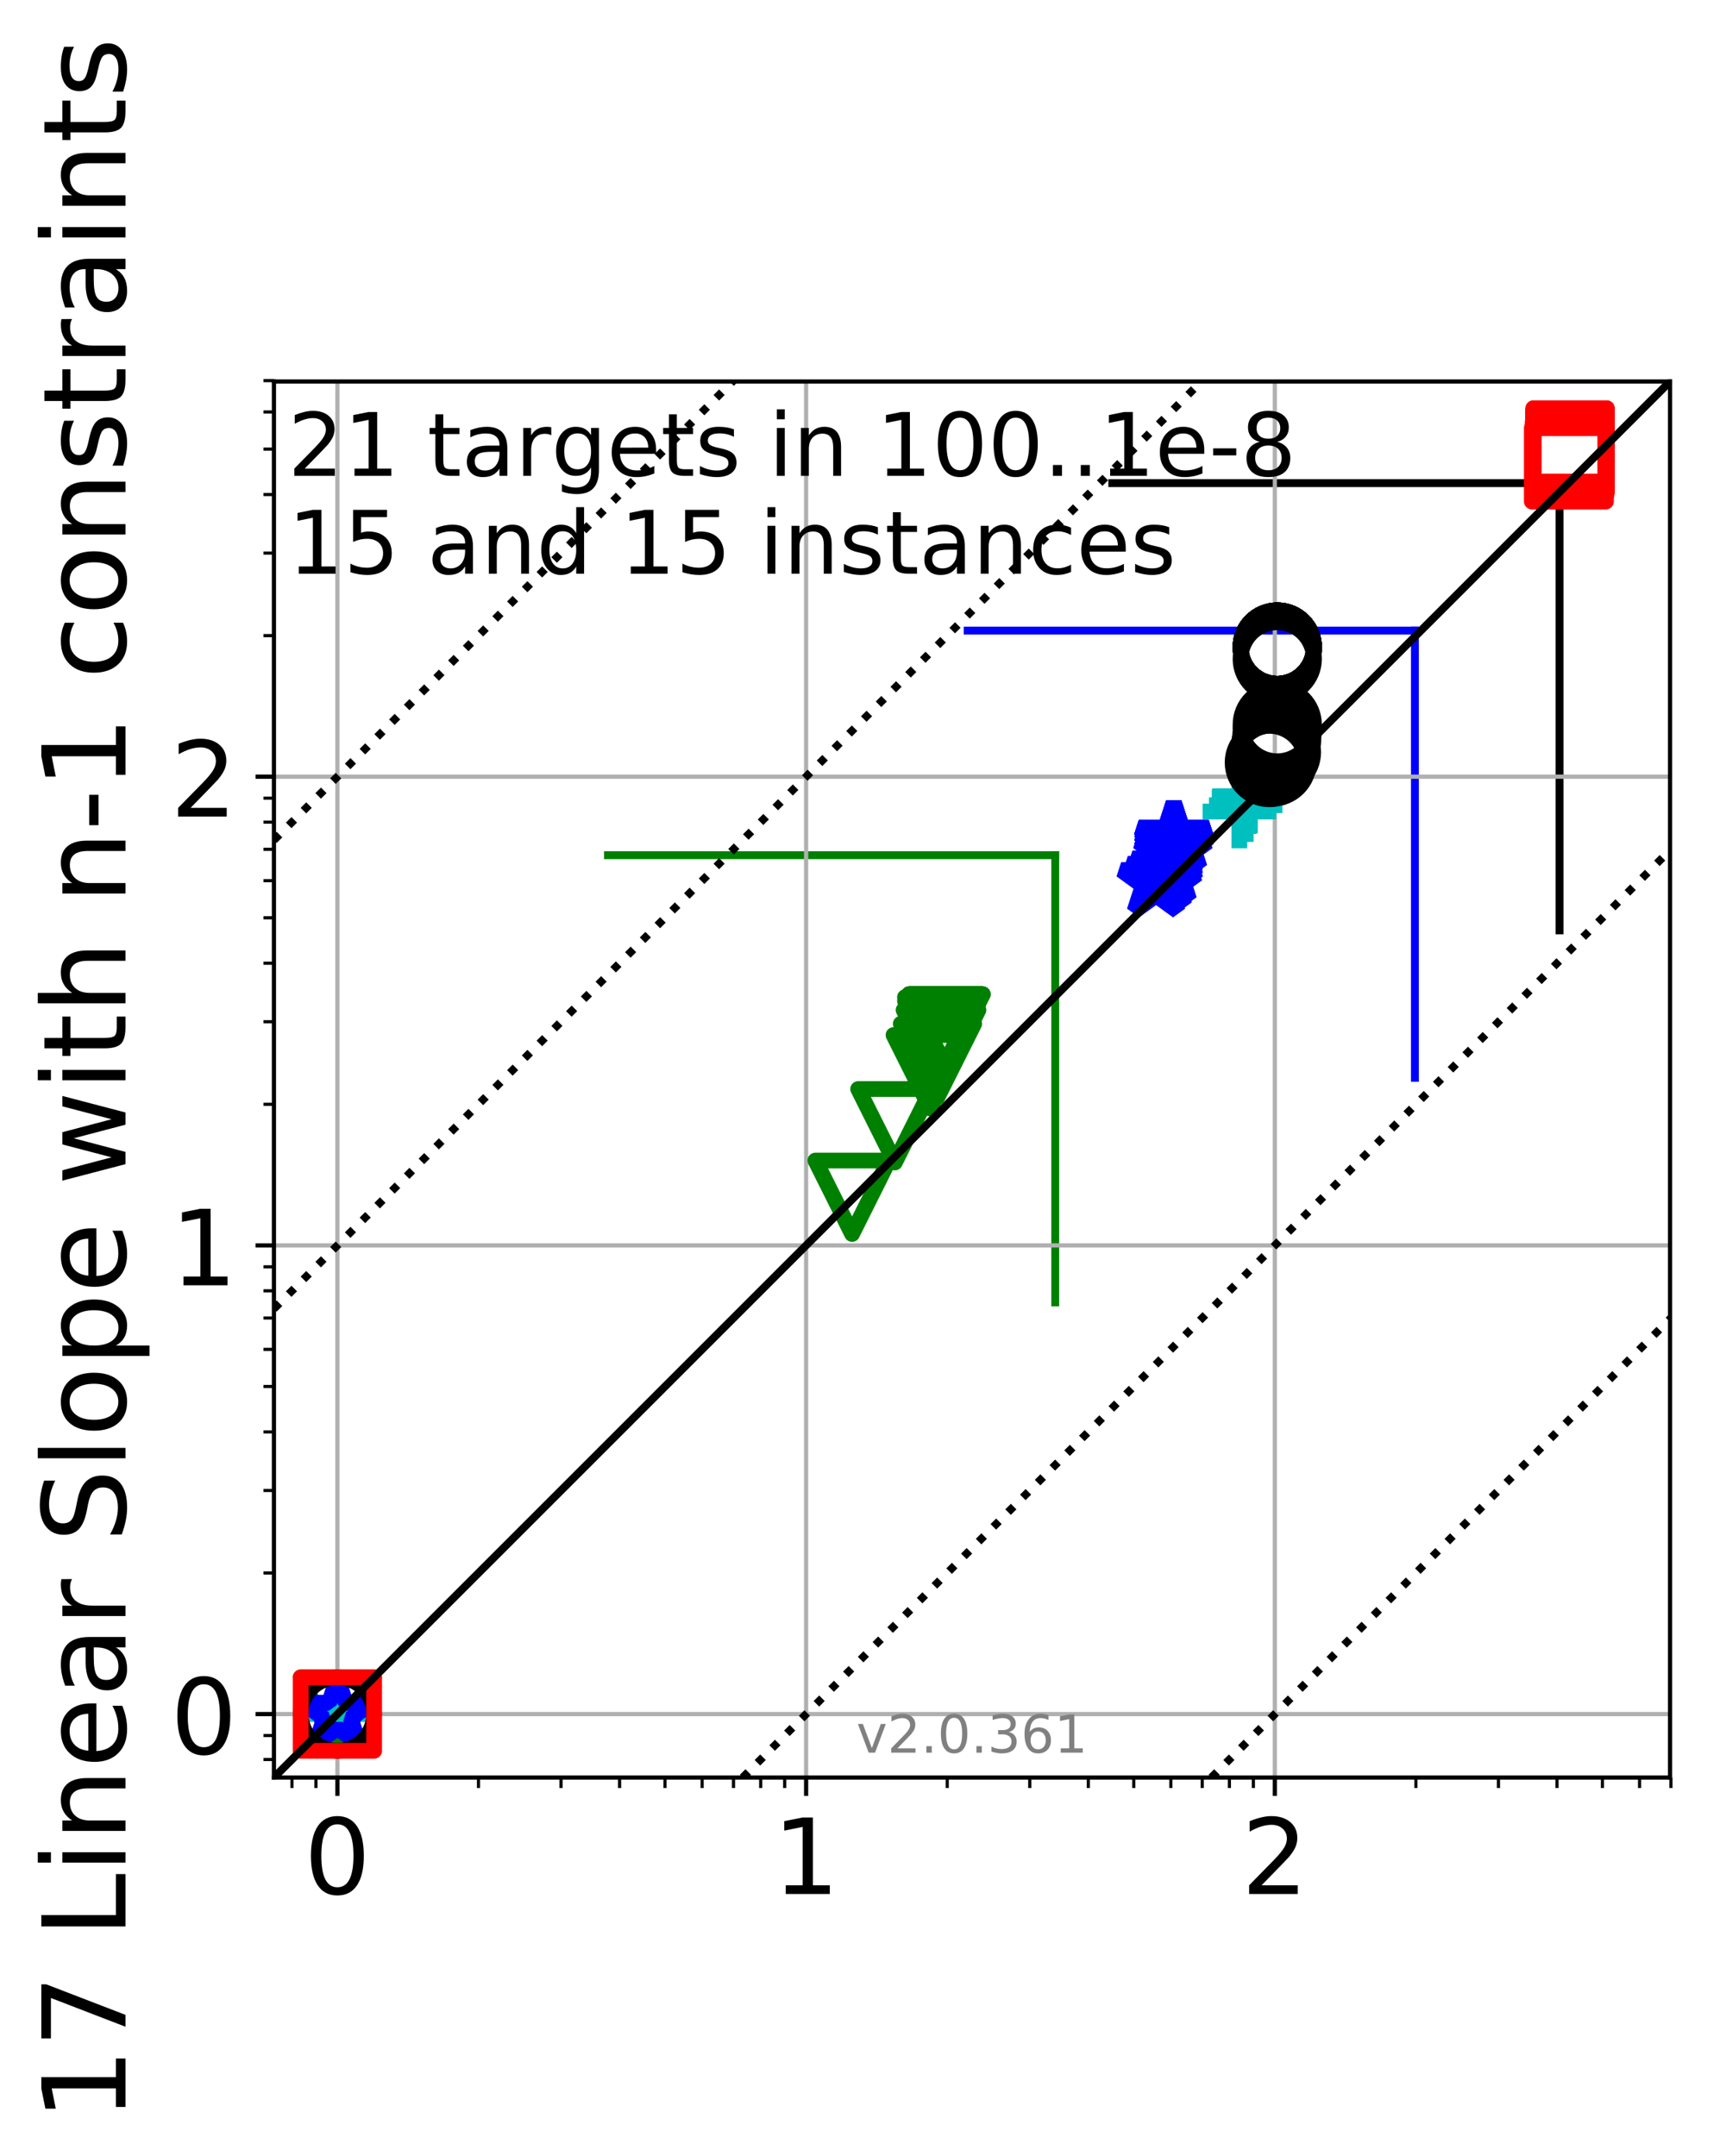 <?xml version="1.0" encoding="utf-8" standalone="no"?>
<!DOCTYPE svg PUBLIC "-//W3C//DTD SVG 1.1//EN"
  "http://www.w3.org/Graphics/SVG/1.1/DTD/svg11.dtd">
<!-- Created with matplotlib (http://matplotlib.org/) -->
<svg height="411pt" version="1.1" viewBox="0 0 329 411" width="329pt" xmlns="http://www.w3.org/2000/svg" xmlns:xlink="http://www.w3.org/1999/xlink">
 <defs>
  <style type="text/css">
*{stroke-linecap:butt;stroke-linejoin:round;}
  </style>
 </defs>
 <g id="figure_1">
  <g id="patch_1">
   <path d="M 0 411.572 
L 329.029 411.572 
L 329.029 0 
L 0 0 
z
" style="fill:#ffffff;"/>
  </g>
  <g id="axes_1">
   <g id="patch_2">
    <path d="M 52.217 338.842 
L 318.329 338.842 
L 318.329 72.73 
L 52.217 72.73 
z
" style="fill:#ffffff;"/>
   </g>
   <g id="line2d_1">
    <path clip-path="url(#p35ad091390)" style="fill:none;stroke:#00bfbf;stroke-linecap:square;stroke-width:1.5;"/>
   </g>
   <g id="line2d_2">
    <path clip-path="url(#p35ad091390)" d="M 249.129 56.6 
L 330.029 56.6 
" style="fill:none;stroke:#00bfbf;stroke-linecap:square;stroke-width:1.5;"/>
   </g>
   <g id="line2d_3">
    <path clip-path="url(#p35ad091390)" d="M 201.141 248.278 
L 201.141 163.023 
" style="fill:none;stroke:#008000;stroke-linecap:square;stroke-width:1.5;"/>
   </g>
   <g id="line2d_4">
    <path clip-path="url(#p35ad091390)" d="M 115.885 163.023 
L 201.141 163.023 
" style="fill:none;stroke:#008000;stroke-linecap:square;stroke-width:1.5;"/>
   </g>
   <g id="line2d_5">
    <path clip-path="url(#p35ad091390)" d="M 269.701 205.461 
L 269.701 120.205 
" style="fill:none;stroke:#0000ff;stroke-linecap:square;stroke-width:1.5;"/>
   </g>
   <g id="line2d_6">
    <path clip-path="url(#p35ad091390)" d="M 184.446 120.205 
L 269.701 120.205 
" style="fill:none;stroke:#0000ff;stroke-linecap:square;stroke-width:1.5;"/>
   </g>
   <g id="line2d_7">
    <path clip-path="url(#p35ad091390)" d="M 297.273 177.354 
L 297.273 92.099 
" style="fill:none;stroke:#000000;stroke-linecap:square;stroke-width:1.5;"/>
   </g>
   <g id="line2d_8">
    <path clip-path="url(#p35ad091390)" d="M 212.017 92.099 
L 297.273 92.099 
" style="fill:none;stroke:#000000;stroke-linecap:square;stroke-width:1.5;"/>
   </g>
   <g id="line2d_9">
    <path clip-path="url(#p35ad091390)" d="M 325.81 142.337 
L 325.81 57.081 
" style="fill:none;stroke:#ff0000;stroke-linecap:square;stroke-width:1.5;"/>
   </g>
   <g id="line2d_10">
    <path clip-path="url(#p35ad091390)" d="M 240.554 57.081 
L 325.81 57.081 
" style="fill:none;stroke:#ff0000;stroke-linecap:square;stroke-width:1.5;"/>
   </g>
   <g id="matplotlib.axis_1">
    <g id="xtick_1">
     <g id="line2d_11">
      <path clip-path="url(#p35ad091390)" d="M 64.313 338.842 
L 64.313 72.73 
" style="fill:none;stroke:#b0b0b0;stroke-linecap:square;stroke-width:0.8;"/>
     </g>
     <g id="line2d_12">
      <defs>
       <path d="M 0 0 
L 0 3.5 
" id="m7316bfd807" style="stroke:#000000;stroke-width:0.8;"/>
      </defs>
      <g>
       <use style="stroke:#000000;stroke-width:0.8;" x="64.313" xlink:href="#m7316bfd807" y="338.842"/>
      </g>
     </g>
     <g id="text_1">
      <!-- 0 -->
      <defs>
       <path d="M 31.781 66.406 
Q 24.172 66.406 20.328 58.906 
Q 16.5 51.422 16.5 36.375 
Q 16.5 21.391 20.328 13.891 
Q 24.172 6.391 31.781 6.391 
Q 39.453 6.391 43.281 13.891 
Q 47.125 21.391 47.125 36.375 
Q 47.125 51.422 43.281 58.906 
Q 39.453 66.406 31.781 66.406 
z
M 31.781 74.219 
Q 44.047 74.219 50.516 64.516 
Q 56.984 54.828 56.984 36.375 
Q 56.984 17.969 50.516 8.266 
Q 44.047 -1.422 31.781 -1.422 
Q 19.531 -1.422 13.062 8.266 
Q 6.594 17.969 6.594 36.375 
Q 6.594 54.828 13.062 64.516 
Q 19.531 74.219 31.781 74.219 
z
" id="DejaVuSans-30"/>
      </defs>
      <g transform="translate(57.95 361.039)scale(0.2 -0.2)">
       <use xlink:href="#DejaVuSans-30"/>
      </g>
     </g>
    </g>
    <g id="xtick_2">
     <g id="line2d_13">
      <path clip-path="url(#p35ad091390)" d="M 153.657 338.842 
L 153.657 72.73 
" style="fill:none;stroke:#b0b0b0;stroke-linecap:square;stroke-width:0.8;"/>
     </g>
     <g id="line2d_14">
      <g>
       <use style="stroke:#000000;stroke-width:0.8;" x="153.657" xlink:href="#m7316bfd807" y="338.842"/>
      </g>
     </g>
     <g id="text_2">
      <!-- 1 -->
      <defs>
       <path d="M 12.406 8.297 
L 28.516 8.297 
L 28.516 63.922 
L 10.984 60.406 
L 10.984 69.391 
L 28.422 72.906 
L 38.281 72.906 
L 38.281 8.297 
L 54.391 8.297 
L 54.391 0 
L 12.406 0 
z
" id="DejaVuSans-31"/>
      </defs>
      <g transform="translate(147.294 361.039)scale(0.2 -0.2)">
       <use xlink:href="#DejaVuSans-31"/>
      </g>
     </g>
    </g>
    <g id="xtick_3">
     <g id="line2d_15">
      <path clip-path="url(#p35ad091390)" d="M 243.001 338.842 
L 243.001 72.73 
" style="fill:none;stroke:#b0b0b0;stroke-linecap:square;stroke-width:0.8;"/>
     </g>
     <g id="line2d_16">
      <g>
       <use style="stroke:#000000;stroke-width:0.8;" x="243.001" xlink:href="#m7316bfd807" y="338.842"/>
      </g>
     </g>
     <g id="text_3">
      <!-- 2 -->
      <defs>
       <path d="M 19.188 8.297 
L 53.609 8.297 
L 53.609 0 
L 7.328 0 
L 7.328 8.297 
Q 12.938 14.109 22.625 23.891 
Q 32.328 33.688 34.812 36.531 
Q 39.547 41.844 41.422 45.531 
Q 43.312 49.219 43.312 52.781 
Q 43.312 58.594 39.234 62.25 
Q 35.156 65.922 28.609 65.922 
Q 23.969 65.922 18.812 64.312 
Q 13.672 62.703 7.812 59.422 
L 7.812 69.391 
Q 13.766 71.781 18.938 73 
Q 24.125 74.219 28.422 74.219 
Q 39.75 74.219 46.484 68.547 
Q 53.219 62.891 53.219 53.422 
Q 53.219 48.922 51.531 44.891 
Q 49.859 40.875 45.406 35.406 
Q 44.188 33.984 37.641 27.219 
Q 31.109 20.453 19.188 8.297 
z
" id="DejaVuSans-32"/>
      </defs>
      <g transform="translate(236.638 361.039)scale(0.2 -0.2)">
       <use xlink:href="#DejaVuSans-32"/>
      </g>
     </g>
    </g>
    <g id="xtick_4">
     <g id="line2d_17">
      <defs>
       <path d="M 0 0 
L 0 2 
" id="mb28a10ed34" style="stroke:#000000;stroke-width:0.6;"/>
      </defs>
      <g>
       <use style="stroke:#000000;stroke-width:0.6;" x="55.655" xlink:href="#mb28a10ed34" y="338.842"/>
      </g>
     </g>
    </g>
    <g id="xtick_5">
     <g id="line2d_18">
      <g>
       <use style="stroke:#000000;stroke-width:0.6;" x="60.225" xlink:href="#mb28a10ed34" y="338.842"/>
      </g>
     </g>
    </g>
    <g id="xtick_6">
     <g id="line2d_19">
      <g>
       <use style="stroke:#000000;stroke-width:0.6;" x="91.208" xlink:href="#mb28a10ed34" y="338.842"/>
      </g>
     </g>
    </g>
    <g id="xtick_7">
     <g id="line2d_20">
      <g>
       <use style="stroke:#000000;stroke-width:0.6;" x="106.941" xlink:href="#mb28a10ed34" y="338.842"/>
      </g>
     </g>
    </g>
    <g id="xtick_8">
     <g id="line2d_21">
      <g>
       <use style="stroke:#000000;stroke-width:0.6;" x="118.103" xlink:href="#mb28a10ed34" y="338.842"/>
      </g>
     </g>
    </g>
    <g id="xtick_9">
     <g id="line2d_22">
      <g>
       <use style="stroke:#000000;stroke-width:0.6;" x="126.762" xlink:href="#mb28a10ed34" y="338.842"/>
      </g>
     </g>
    </g>
    <g id="xtick_10">
     <g id="line2d_23">
      <g>
       <use style="stroke:#000000;stroke-width:0.6;" x="133.836" xlink:href="#mb28a10ed34" y="338.842"/>
      </g>
     </g>
    </g>
    <g id="xtick_11">
     <g id="line2d_24">
      <g>
       <use style="stroke:#000000;stroke-width:0.6;" x="139.817" xlink:href="#mb28a10ed34" y="338.842"/>
      </g>
     </g>
    </g>
    <g id="xtick_12">
     <g id="line2d_25">
      <g>
       <use style="stroke:#000000;stroke-width:0.6;" x="144.998" xlink:href="#mb28a10ed34" y="338.842"/>
      </g>
     </g>
    </g>
    <g id="xtick_13">
     <g id="line2d_26">
      <g>
       <use style="stroke:#000000;stroke-width:0.6;" x="149.569" xlink:href="#mb28a10ed34" y="338.842"/>
      </g>
     </g>
    </g>
    <g id="xtick_14">
     <g id="line2d_27">
      <g>
       <use style="stroke:#000000;stroke-width:0.6;" x="180.552" xlink:href="#mb28a10ed34" y="338.842"/>
      </g>
     </g>
    </g>
    <g id="xtick_15">
     <g id="line2d_28">
      <g>
       <use style="stroke:#000000;stroke-width:0.6;" x="196.285" xlink:href="#mb28a10ed34" y="338.842"/>
      </g>
     </g>
    </g>
    <g id="xtick_16">
     <g id="line2d_29">
      <g>
       <use style="stroke:#000000;stroke-width:0.6;" x="207.447" xlink:href="#mb28a10ed34" y="338.842"/>
      </g>
     </g>
    </g>
    <g id="xtick_17">
     <g id="line2d_30">
      <g>
       <use style="stroke:#000000;stroke-width:0.6;" x="216.105" xlink:href="#mb28a10ed34" y="338.842"/>
      </g>
     </g>
    </g>
    <g id="xtick_18">
     <g id="line2d_31">
      <g>
       <use style="stroke:#000000;stroke-width:0.6;" x="223.18" xlink:href="#mb28a10ed34" y="338.842"/>
      </g>
     </g>
    </g>
    <g id="xtick_19">
     <g id="line2d_32">
      <g>
       <use style="stroke:#000000;stroke-width:0.6;" x="229.161" xlink:href="#mb28a10ed34" y="338.842"/>
      </g>
     </g>
    </g>
    <g id="xtick_20">
     <g id="line2d_33">
      <g>
       <use style="stroke:#000000;stroke-width:0.6;" x="234.342" xlink:href="#mb28a10ed34" y="338.842"/>
      </g>
     </g>
    </g>
    <g id="xtick_21">
     <g id="line2d_34">
      <g>
       <use style="stroke:#000000;stroke-width:0.6;" x="238.912" xlink:href="#mb28a10ed34" y="338.842"/>
      </g>
     </g>
    </g>
    <g id="xtick_22">
     <g id="line2d_35">
      <g>
       <use style="stroke:#000000;stroke-width:0.6;" x="269.896" xlink:href="#mb28a10ed34" y="338.842"/>
      </g>
     </g>
    </g>
    <g id="xtick_23">
     <g id="line2d_36">
      <g>
       <use style="stroke:#000000;stroke-width:0.6;" x="285.628" xlink:href="#mb28a10ed34" y="338.842"/>
      </g>
     </g>
    </g>
    <g id="xtick_24">
     <g id="line2d_37">
      <g>
       <use style="stroke:#000000;stroke-width:0.6;" x="296.791" xlink:href="#mb28a10ed34" y="338.842"/>
      </g>
     </g>
    </g>
    <g id="xtick_25">
     <g id="line2d_38">
      <g>
       <use style="stroke:#000000;stroke-width:0.6;" x="305.449" xlink:href="#mb28a10ed34" y="338.842"/>
      </g>
     </g>
    </g>
    <g id="xtick_26">
     <g id="line2d_39">
      <g>
       <use style="stroke:#000000;stroke-width:0.6;" x="312.524" xlink:href="#mb28a10ed34" y="338.842"/>
      </g>
     </g>
    </g>
    <g id="xtick_27">
     <g id="line2d_40">
      <g>
       <use style="stroke:#000000;stroke-width:0.6;" x="318.505" xlink:href="#mb28a10ed34" y="338.842"/>
      </g>
     </g>
    </g>
   </g>
   <g id="matplotlib.axis_2">
    <g id="ytick_1">
     <g id="line2d_41">
      <path clip-path="url(#p35ad091390)" d="M 52.217 326.746 
L 318.329 326.746 
" style="fill:none;stroke:#b0b0b0;stroke-linecap:square;stroke-width:0.8;"/>
     </g>
     <g id="line2d_42">
      <defs>
       <path d="M 0 0 
L -3.5 0 
" id="m6e04fc5abe" style="stroke:#000000;stroke-width:0.8;"/>
      </defs>
      <g>
       <use style="stroke:#000000;stroke-width:0.8;" x="52.217" xlink:href="#m6e04fc5abe" y="326.746"/>
      </g>
     </g>
     <g id="text_4">
      <!-- 0 -->
      <g transform="translate(32.492 334.345)scale(0.2 -0.2)">
       <use xlink:href="#DejaVuSans-30"/>
      </g>
     </g>
    </g>
    <g id="ytick_2">
     <g id="line2d_43">
      <path clip-path="url(#p35ad091390)" d="M 52.217 237.402 
L 318.329 237.402 
" style="fill:none;stroke:#b0b0b0;stroke-linecap:square;stroke-width:0.8;"/>
     </g>
     <g id="line2d_44">
      <g>
       <use style="stroke:#000000;stroke-width:0.8;" x="52.217" xlink:href="#m6e04fc5abe" y="237.402"/>
      </g>
     </g>
     <g id="text_5">
      <!-- 1 -->
      <g transform="translate(32.492 245.001)scale(0.2 -0.2)">
       <use xlink:href="#DejaVuSans-31"/>
      </g>
     </g>
    </g>
    <g id="ytick_3">
     <g id="line2d_45">
      <path clip-path="url(#p35ad091390)" d="M 52.217 148.058 
L 318.329 148.058 
" style="fill:none;stroke:#b0b0b0;stroke-linecap:square;stroke-width:0.8;"/>
     </g>
     <g id="line2d_46">
      <g>
       <use style="stroke:#000000;stroke-width:0.8;" x="52.217" xlink:href="#m6e04fc5abe" y="148.058"/>
      </g>
     </g>
     <g id="text_6">
      <!-- 2 -->
      <g transform="translate(32.492 155.657)scale(0.2 -0.2)">
       <use xlink:href="#DejaVuSans-32"/>
      </g>
     </g>
    </g>
    <g id="ytick_4">
     <g id="line2d_47">
      <defs>
       <path d="M 0 0 
L -2 0 
" id="m07606c7bf1" style="stroke:#000000;stroke-width:0.6;"/>
      </defs>
      <g>
       <use style="stroke:#000000;stroke-width:0.6;" x="52.217" xlink:href="#m07606c7bf1" y="335.404"/>
      </g>
     </g>
    </g>
    <g id="ytick_5">
     <g id="line2d_48">
      <g>
       <use style="stroke:#000000;stroke-width:0.6;" x="52.217" xlink:href="#m07606c7bf1" y="330.834"/>
      </g>
     </g>
    </g>
    <g id="ytick_6">
     <g id="line2d_49">
      <g>
       <use style="stroke:#000000;stroke-width:0.6;" x="52.217" xlink:href="#m07606c7bf1" y="299.851"/>
      </g>
     </g>
    </g>
    <g id="ytick_7">
     <g id="line2d_50">
      <g>
       <use style="stroke:#000000;stroke-width:0.6;" x="52.217" xlink:href="#m07606c7bf1" y="284.118"/>
      </g>
     </g>
    </g>
    <g id="ytick_8">
     <g id="line2d_51">
      <g>
       <use style="stroke:#000000;stroke-width:0.6;" x="52.217" xlink:href="#m07606c7bf1" y="272.956"/>
      </g>
     </g>
    </g>
    <g id="ytick_9">
     <g id="line2d_52">
      <g>
       <use style="stroke:#000000;stroke-width:0.6;" x="52.217" xlink:href="#m07606c7bf1" y="264.297"/>
      </g>
     </g>
    </g>
    <g id="ytick_10">
     <g id="line2d_53">
      <g>
       <use style="stroke:#000000;stroke-width:0.6;" x="52.217" xlink:href="#m07606c7bf1" y="257.223"/>
      </g>
     </g>
    </g>
    <g id="ytick_11">
     <g id="line2d_54">
      <g>
       <use style="stroke:#000000;stroke-width:0.6;" x="52.217" xlink:href="#m07606c7bf1" y="251.242"/>
      </g>
     </g>
    </g>
    <g id="ytick_12">
     <g id="line2d_55">
      <g>
       <use style="stroke:#000000;stroke-width:0.6;" x="52.217" xlink:href="#m07606c7bf1" y="246.061"/>
      </g>
     </g>
    </g>
    <g id="ytick_13">
     <g id="line2d_56">
      <g>
       <use style="stroke:#000000;stroke-width:0.6;" x="52.217" xlink:href="#m07606c7bf1" y="241.49"/>
      </g>
     </g>
    </g>
    <g id="ytick_14">
     <g id="line2d_57">
      <g>
       <use style="stroke:#000000;stroke-width:0.6;" x="52.217" xlink:href="#m07606c7bf1" y="210.507"/>
      </g>
     </g>
    </g>
    <g id="ytick_15">
     <g id="line2d_58">
      <g>
       <use style="stroke:#000000;stroke-width:0.6;" x="52.217" xlink:href="#m07606c7bf1" y="194.774"/>
      </g>
     </g>
    </g>
    <g id="ytick_16">
     <g id="line2d_59">
      <g>
       <use style="stroke:#000000;stroke-width:0.6;" x="52.217" xlink:href="#m07606c7bf1" y="183.612"/>
      </g>
     </g>
    </g>
    <g id="ytick_17">
     <g id="line2d_60">
      <g>
       <use style="stroke:#000000;stroke-width:0.6;" x="52.217" xlink:href="#m07606c7bf1" y="174.954"/>
      </g>
     </g>
    </g>
    <g id="ytick_18">
     <g id="line2d_61">
      <g>
       <use style="stroke:#000000;stroke-width:0.6;" x="52.217" xlink:href="#m07606c7bf1" y="167.879"/>
      </g>
     </g>
    </g>
    <g id="ytick_19">
     <g id="line2d_62">
      <g>
       <use style="stroke:#000000;stroke-width:0.6;" x="52.217" xlink:href="#m07606c7bf1" y="161.898"/>
      </g>
     </g>
    </g>
    <g id="ytick_20">
     <g id="line2d_63">
      <g>
       <use style="stroke:#000000;stroke-width:0.6;" x="52.217" xlink:href="#m07606c7bf1" y="156.717"/>
      </g>
     </g>
    </g>
    <g id="ytick_21">
     <g id="line2d_64">
      <g>
       <use style="stroke:#000000;stroke-width:0.6;" x="52.217" xlink:href="#m07606c7bf1" y="152.147"/>
      </g>
     </g>
    </g>
    <g id="ytick_22">
     <g id="line2d_65">
      <g>
       <use style="stroke:#000000;stroke-width:0.6;" x="52.217" xlink:href="#m07606c7bf1" y="121.163"/>
      </g>
     </g>
    </g>
    <g id="ytick_23">
     <g id="line2d_66">
      <g>
       <use style="stroke:#000000;stroke-width:0.6;" x="52.217" xlink:href="#m07606c7bf1" y="105.431"/>
      </g>
     </g>
    </g>
    <g id="ytick_24">
     <g id="line2d_67">
      <g>
       <use style="stroke:#000000;stroke-width:0.6;" x="52.217" xlink:href="#m07606c7bf1" y="94.268"/>
      </g>
     </g>
    </g>
    <g id="ytick_25">
     <g id="line2d_68">
      <g>
       <use style="stroke:#000000;stroke-width:0.6;" x="52.217" xlink:href="#m07606c7bf1" y="85.61"/>
      </g>
     </g>
    </g>
    <g id="ytick_26">
     <g id="line2d_69">
      <g>
       <use style="stroke:#000000;stroke-width:0.6;" x="52.217" xlink:href="#m07606c7bf1" y="78.535"/>
      </g>
     </g>
    </g>
    <g id="ytick_27">
     <g id="line2d_70">
      <g>
       <use style="stroke:#000000;stroke-width:0.6;" x="52.217" xlink:href="#m07606c7bf1" y="72.554"/>
      </g>
     </g>
    </g>
    <g id="text_7">
     <!-- 17 Linear Slope with n-1 constraints -->
     <defs>
      <path d="M 8.203 72.906 
L 55.078 72.906 
L 55.078 68.703 
L 28.609 0 
L 18.312 0 
L 43.219 64.594 
L 8.203 64.594 
z
" id="DejaVuSans-37"/>
      <path id="DejaVuSans-20"/>
      <path d="M 9.812 72.906 
L 19.672 72.906 
L 19.672 8.297 
L 55.172 8.297 
L 55.172 0 
L 9.812 0 
z
" id="DejaVuSans-4c"/>
      <path d="M 9.422 54.688 
L 18.406 54.688 
L 18.406 0 
L 9.422 0 
z
M 9.422 75.984 
L 18.406 75.984 
L 18.406 64.594 
L 9.422 64.594 
z
" id="DejaVuSans-69"/>
      <path d="M 54.891 33.016 
L 54.891 0 
L 45.906 0 
L 45.906 32.719 
Q 45.906 40.484 42.875 44.328 
Q 39.844 48.188 33.797 48.188 
Q 26.516 48.188 22.312 43.547 
Q 18.109 38.922 18.109 30.906 
L 18.109 0 
L 9.078 0 
L 9.078 54.688 
L 18.109 54.688 
L 18.109 46.188 
Q 21.344 51.125 25.703 53.562 
Q 30.078 56 35.797 56 
Q 45.219 56 50.047 50.172 
Q 54.891 44.344 54.891 33.016 
z
" id="DejaVuSans-6e"/>
      <path d="M 56.203 29.594 
L 56.203 25.203 
L 14.891 25.203 
Q 15.484 15.922 20.484 11.062 
Q 25.484 6.203 34.422 6.203 
Q 39.594 6.203 44.453 7.469 
Q 49.312 8.734 54.109 11.281 
L 54.109 2.781 
Q 49.266 0.734 44.188 -0.344 
Q 39.109 -1.422 33.891 -1.422 
Q 20.797 -1.422 13.156 6.188 
Q 5.516 13.812 5.516 26.812 
Q 5.516 40.234 12.766 48.109 
Q 20.016 56 32.328 56 
Q 43.359 56 49.781 48.891 
Q 56.203 41.797 56.203 29.594 
z
M 47.219 32.234 
Q 47.125 39.594 43.094 43.984 
Q 39.062 48.391 32.422 48.391 
Q 24.906 48.391 20.391 44.141 
Q 15.875 39.891 15.188 32.172 
z
" id="DejaVuSans-65"/>
      <path d="M 34.281 27.484 
Q 23.391 27.484 19.188 25 
Q 14.984 22.516 14.984 16.5 
Q 14.984 11.719 18.141 8.906 
Q 21.297 6.109 26.703 6.109 
Q 34.188 6.109 38.703 11.406 
Q 43.219 16.703 43.219 25.484 
L 43.219 27.484 
z
M 52.203 31.203 
L 52.203 0 
L 43.219 0 
L 43.219 8.297 
Q 40.141 3.328 35.547 0.953 
Q 30.953 -1.422 24.312 -1.422 
Q 15.922 -1.422 10.953 3.297 
Q 6 8.016 6 15.922 
Q 6 25.141 12.172 29.828 
Q 18.359 34.516 30.609 34.516 
L 43.219 34.516 
L 43.219 35.406 
Q 43.219 41.609 39.141 45 
Q 35.062 48.391 27.688 48.391 
Q 23 48.391 18.547 47.266 
Q 14.109 46.141 10.016 43.891 
L 10.016 52.203 
Q 14.938 54.109 19.578 55.047 
Q 24.219 56 28.609 56 
Q 40.484 56 46.344 49.844 
Q 52.203 43.703 52.203 31.203 
z
" id="DejaVuSans-61"/>
      <path d="M 41.109 46.297 
Q 39.594 47.172 37.812 47.578 
Q 36.031 48 33.891 48 
Q 26.266 48 22.188 43.047 
Q 18.109 38.094 18.109 28.812 
L 18.109 0 
L 9.078 0 
L 9.078 54.688 
L 18.109 54.688 
L 18.109 46.188 
Q 20.953 51.172 25.484 53.578 
Q 30.031 56 36.531 56 
Q 37.453 56 38.578 55.875 
Q 39.703 55.766 41.062 55.516 
z
" id="DejaVuSans-72"/>
      <path d="M 53.516 70.516 
L 53.516 60.891 
Q 47.906 63.578 42.922 64.891 
Q 37.938 66.219 33.297 66.219 
Q 25.25 66.219 20.875 63.094 
Q 16.5 59.969 16.5 54.203 
Q 16.5 49.359 19.406 46.891 
Q 22.312 44.438 30.422 42.922 
L 36.375 41.703 
Q 47.406 39.594 52.656 34.297 
Q 57.906 29 57.906 20.125 
Q 57.906 9.516 50.797 4.047 
Q 43.703 -1.422 29.984 -1.422 
Q 24.812 -1.422 18.969 -0.25 
Q 13.141 0.922 6.891 3.219 
L 6.891 13.375 
Q 12.891 10.016 18.656 8.297 
Q 24.422 6.594 29.984 6.594 
Q 38.422 6.594 43.016 9.906 
Q 47.609 13.234 47.609 19.391 
Q 47.609 24.75 44.312 27.781 
Q 41.016 30.812 33.5 32.328 
L 27.484 33.5 
Q 16.453 35.688 11.516 40.375 
Q 6.594 45.062 6.594 53.422 
Q 6.594 63.094 13.406 68.656 
Q 20.219 74.219 32.172 74.219 
Q 37.312 74.219 42.625 73.281 
Q 47.953 72.359 53.516 70.516 
z
" id="DejaVuSans-53"/>
      <path d="M 9.422 75.984 
L 18.406 75.984 
L 18.406 0 
L 9.422 0 
z
" id="DejaVuSans-6c"/>
      <path d="M 30.609 48.391 
Q 23.391 48.391 19.188 42.75 
Q 14.984 37.109 14.984 27.297 
Q 14.984 17.484 19.156 11.844 
Q 23.344 6.203 30.609 6.203 
Q 37.797 6.203 41.984 11.859 
Q 46.188 17.531 46.188 27.297 
Q 46.188 37.016 41.984 42.703 
Q 37.797 48.391 30.609 48.391 
z
M 30.609 56 
Q 42.328 56 49.016 48.375 
Q 55.719 40.766 55.719 27.297 
Q 55.719 13.875 49.016 6.219 
Q 42.328 -1.422 30.609 -1.422 
Q 18.844 -1.422 12.172 6.219 
Q 5.516 13.875 5.516 27.297 
Q 5.516 40.766 12.172 48.375 
Q 18.844 56 30.609 56 
z
" id="DejaVuSans-6f"/>
      <path d="M 18.109 8.203 
L 18.109 -20.797 
L 9.078 -20.797 
L 9.078 54.688 
L 18.109 54.688 
L 18.109 46.391 
Q 20.953 51.266 25.266 53.625 
Q 29.594 56 35.594 56 
Q 45.562 56 51.781 48.094 
Q 58.016 40.188 58.016 27.297 
Q 58.016 14.406 51.781 6.484 
Q 45.562 -1.422 35.594 -1.422 
Q 29.594 -1.422 25.266 0.953 
Q 20.953 3.328 18.109 8.203 
z
M 48.688 27.297 
Q 48.688 37.203 44.609 42.844 
Q 40.531 48.484 33.406 48.484 
Q 26.266 48.484 22.188 42.844 
Q 18.109 37.203 18.109 27.297 
Q 18.109 17.391 22.188 11.75 
Q 26.266 6.109 33.406 6.109 
Q 40.531 6.109 44.609 11.75 
Q 48.688 17.391 48.688 27.297 
z
" id="DejaVuSans-70"/>
      <path d="M 4.203 54.688 
L 13.188 54.688 
L 24.422 12.016 
L 35.594 54.688 
L 46.188 54.688 
L 57.422 12.016 
L 68.609 54.688 
L 77.594 54.688 
L 63.281 0 
L 52.688 0 
L 40.922 44.828 
L 29.109 0 
L 18.5 0 
z
" id="DejaVuSans-77"/>
      <path d="M 18.312 70.219 
L 18.312 54.688 
L 36.812 54.688 
L 36.812 47.703 
L 18.312 47.703 
L 18.312 18.016 
Q 18.312 11.328 20.141 9.422 
Q 21.969 7.516 27.594 7.516 
L 36.812 7.516 
L 36.812 0 
L 27.594 0 
Q 17.188 0 13.234 3.875 
Q 9.281 7.766 9.281 18.016 
L 9.281 47.703 
L 2.688 47.703 
L 2.688 54.688 
L 9.281 54.688 
L 9.281 70.219 
z
" id="DejaVuSans-74"/>
      <path d="M 54.891 33.016 
L 54.891 0 
L 45.906 0 
L 45.906 32.719 
Q 45.906 40.484 42.875 44.328 
Q 39.844 48.188 33.797 48.188 
Q 26.516 48.188 22.312 43.547 
Q 18.109 38.922 18.109 30.906 
L 18.109 0 
L 9.078 0 
L 9.078 75.984 
L 18.109 75.984 
L 18.109 46.188 
Q 21.344 51.125 25.703 53.562 
Q 30.078 56 35.797 56 
Q 45.219 56 50.047 50.172 
Q 54.891 44.344 54.891 33.016 
z
" id="DejaVuSans-68"/>
      <path d="M 4.891 31.391 
L 31.203 31.391 
L 31.203 23.391 
L 4.891 23.391 
z
" id="DejaVuSans-2d"/>
      <path d="M 48.781 52.594 
L 48.781 44.188 
Q 44.969 46.297 41.141 47.344 
Q 37.312 48.391 33.406 48.391 
Q 24.656 48.391 19.812 42.844 
Q 14.984 37.312 14.984 27.297 
Q 14.984 17.281 19.812 11.734 
Q 24.656 6.203 33.406 6.203 
Q 37.312 6.203 41.141 7.25 
Q 44.969 8.297 48.781 10.406 
L 48.781 2.094 
Q 45.016 0.344 40.984 -0.531 
Q 36.969 -1.422 32.422 -1.422 
Q 20.062 -1.422 12.781 6.344 
Q 5.516 14.109 5.516 27.297 
Q 5.516 40.672 12.859 48.328 
Q 20.219 56 33.016 56 
Q 37.156 56 41.109 55.141 
Q 45.062 54.297 48.781 52.594 
z
" id="DejaVuSans-63"/>
      <path d="M 44.281 53.078 
L 44.281 44.578 
Q 40.484 46.531 36.375 47.5 
Q 32.281 48.484 27.875 48.484 
Q 21.188 48.484 17.844 46.438 
Q 14.5 44.391 14.5 40.281 
Q 14.5 37.156 16.891 35.375 
Q 19.281 33.594 26.516 31.984 
L 29.594 31.297 
Q 39.156 29.25 43.188 25.516 
Q 47.219 21.781 47.219 15.094 
Q 47.219 7.469 41.188 3.016 
Q 35.156 -1.422 24.609 -1.422 
Q 20.219 -1.422 15.453 -0.562 
Q 10.688 0.297 5.422 2 
L 5.422 11.281 
Q 10.406 8.688 15.234 7.391 
Q 20.062 6.109 24.812 6.109 
Q 31.156 6.109 34.562 8.281 
Q 37.984 10.453 37.984 14.406 
Q 37.984 18.062 35.516 20.016 
Q 33.062 21.969 24.703 23.781 
L 21.578 24.516 
Q 13.234 26.266 9.516 29.906 
Q 5.812 33.547 5.812 39.891 
Q 5.812 47.609 11.281 51.797 
Q 16.75 56 26.812 56 
Q 31.781 56 36.172 55.266 
Q 40.578 54.547 44.281 53.078 
z
" id="DejaVuSans-73"/>
     </defs>
     <g transform="translate(23.917 404.372)rotate(-90)scale(0.22 -0.22)">
      <use xlink:href="#DejaVuSans-31"/>
      <use x="63.623" xlink:href="#DejaVuSans-37"/>
      <use x="127.246" xlink:href="#DejaVuSans-20"/>
      <use x="159.033" xlink:href="#DejaVuSans-4c"/>
      <use x="214.746" xlink:href="#DejaVuSans-69"/>
      <use x="242.529" xlink:href="#DejaVuSans-6e"/>
      <use x="305.908" xlink:href="#DejaVuSans-65"/>
      <use x="367.432" xlink:href="#DejaVuSans-61"/>
      <use x="428.711" xlink:href="#DejaVuSans-72"/>
      <use x="469.824" xlink:href="#DejaVuSans-20"/>
      <use x="501.611" xlink:href="#DejaVuSans-53"/>
      <use x="565.088" xlink:href="#DejaVuSans-6c"/>
      <use x="592.871" xlink:href="#DejaVuSans-6f"/>
      <use x="654.053" xlink:href="#DejaVuSans-70"/>
      <use x="717.529" xlink:href="#DejaVuSans-65"/>
      <use x="779.053" xlink:href="#DejaVuSans-20"/>
      <use x="810.84" xlink:href="#DejaVuSans-77"/>
      <use x="892.627" xlink:href="#DejaVuSans-69"/>
      <use x="920.41" xlink:href="#DejaVuSans-74"/>
      <use x="959.619" xlink:href="#DejaVuSans-68"/>
      <use x="1022.998" xlink:href="#DejaVuSans-20"/>
      <use x="1054.785" xlink:href="#DejaVuSans-6e"/>
      <use x="1118.164" xlink:href="#DejaVuSans-2d"/>
      <use x="1154.248" xlink:href="#DejaVuSans-31"/>
      <use x="1217.871" xlink:href="#DejaVuSans-20"/>
      <use x="1249.658" xlink:href="#DejaVuSans-63"/>
      <use x="1304.639" xlink:href="#DejaVuSans-6f"/>
      <use x="1365.82" xlink:href="#DejaVuSans-6e"/>
      <use x="1429.199" xlink:href="#DejaVuSans-73"/>
      <use x="1481.299" xlink:href="#DejaVuSans-74"/>
      <use x="1520.508" xlink:href="#DejaVuSans-72"/>
      <use x="1561.621" xlink:href="#DejaVuSans-61"/>
      <use x="1622.9" xlink:href="#DejaVuSans-69"/>
      <use x="1650.684" xlink:href="#DejaVuSans-6e"/>
      <use x="1714.062" xlink:href="#DejaVuSans-74"/>
      <use x="1753.271" xlink:href="#DejaVuSans-73"/>
     </g>
    </g>
   </g>
   <g id="line2d_71">
    <defs>
     <path d="M -7 0 
L 7 0 
M 0 7 
L 0 -7 
" id="m02c9e1835f" style="stroke:#00bfbf;stroke-width:3;"/>
    </defs>
    <g>
     <use style="fill:none;stroke:#00bfbf;stroke-width:3;" x="64.313" xlink:href="#m02c9e1835f" y="326.746"/>
     <use style="fill:none;stroke:#00bfbf;stroke-width:3;" x="236.235" xlink:href="#m02c9e1835f" y="154.701"/>
     <use style="fill:none;stroke:#00bfbf;stroke-width:3;" x="237.448" xlink:href="#m02c9e1835f" y="153.492"/>
     <use style="fill:none;stroke:#00bfbf;stroke-width:3;" x="237.982" xlink:href="#m02c9e1835f" y="151.974"/>
     <use style="fill:none;stroke:#00bfbf;stroke-width:3;" x="238.099" xlink:href="#m02c9e1835f" y="151.86"/>
     <use style="fill:none;stroke:#00bfbf;stroke-width:3;" x="238.099" xlink:href="#m02c9e1835f" y="151.86"/>
     <use style="fill:none;stroke:#00bfbf;stroke-width:3;" x="238.158" xlink:href="#m02c9e1835f" y="151.803"/>
     <use style="fill:none;stroke:#00bfbf;stroke-width:3;" x="238.158" xlink:href="#m02c9e1835f" y="151.803"/>
     <use style="fill:none;stroke:#00bfbf;stroke-width:3;" x="238.158" xlink:href="#m02c9e1835f" y="151.803"/>
     <use style="fill:none;stroke:#00bfbf;stroke-width:3;" x="238.158" xlink:href="#m02c9e1835f" y="151.803"/>
     <use style="fill:none;stroke:#00bfbf;stroke-width:3;" x="238.158" xlink:href="#m02c9e1835f" y="151.803"/>
     <use style="fill:none;stroke:#00bfbf;stroke-width:3;" x="238.158" xlink:href="#m02c9e1835f" y="151.803"/>
     <use style="fill:none;stroke:#00bfbf;stroke-width:3;" x="238.158" xlink:href="#m02c9e1835f" y="151.803"/>
     <use style="fill:none;stroke:#00bfbf;stroke-width:3;" x="238.158" xlink:href="#m02c9e1835f" y="151.803"/>
     <use style="fill:none;stroke:#00bfbf;stroke-width:3;" x="238.158" xlink:href="#m02c9e1835f" y="151.803"/>
     <use style="fill:none;stroke:#00bfbf;stroke-width:3;" x="238.158" xlink:href="#m02c9e1835f" y="151.803"/>
     <use style="fill:none;stroke:#00bfbf;stroke-width:3;" x="238.158" xlink:href="#m02c9e1835f" y="151.803"/>
     <use style="fill:none;stroke:#00bfbf;stroke-width:3;" x="238.158" xlink:href="#m02c9e1835f" y="151.803"/>
     <use style="fill:none;stroke:#00bfbf;stroke-width:3;" x="238.158" xlink:href="#m02c9e1835f" y="151.803"/>
     <use style="fill:none;stroke:#00bfbf;stroke-width:3;" x="238.158" xlink:href="#m02c9e1835f" y="151.803"/>
     <use style="fill:none;stroke:#00bfbf;stroke-width:3;" x="238.158" xlink:href="#m02c9e1835f" y="151.803"/>
    </g>
   </g>
   <g id="line2d_72">
    <defs>
     <path d="M -0 7 
L 7 -7 
L -7 -7 
z
" id="m2993fab668" style="stroke:#008000;stroke-linejoin:miter;stroke-width:3;"/>
    </defs>
    <g>
     <use style="fill:none;stroke:#008000;stroke-linejoin:miter;stroke-width:3;" x="64.313" xlink:href="#m2993fab668" y="326.746"/>
     <use style="fill:none;stroke:#008000;stroke-linejoin:miter;stroke-width:3;" x="162.418" xlink:href="#m2993fab668" y="228.23"/>
     <use style="fill:none;stroke:#008000;stroke-linejoin:miter;stroke-width:3;" x="170.578" xlink:href="#m2993fab668" y="214.595"/>
     <use style="fill:none;stroke:#008000;stroke-linejoin:miter;stroke-width:3;" x="177.317" xlink:href="#m2993fab668" y="204.305"/>
     <use style="fill:none;stroke:#008000;stroke-linejoin:miter;stroke-width:3;" x="178.698" xlink:href="#m2993fab668" y="202.16"/>
     <use style="fill:none;stroke:#008000;stroke-linejoin:miter;stroke-width:3;" x="179.236" xlink:href="#m2993fab668" y="199.539"/>
     <use style="fill:none;stroke:#008000;stroke-linejoin:miter;stroke-width:3;" x="179.503" xlink:href="#m2993fab668" y="199.539"/>
     <use style="fill:none;stroke:#008000;stroke-linejoin:miter;stroke-width:3;" x="179.503" xlink:href="#m2993fab668" y="197.823"/>
     <use style="fill:none;stroke:#008000;stroke-linejoin:miter;stroke-width:3;" x="179.503" xlink:href="#m2993fab668" y="197.084"/>
     <use style="fill:none;stroke:#008000;stroke-linejoin:miter;stroke-width:3;" x="180.292" xlink:href="#m2993fab668" y="196.538"/>
     <use style="fill:none;stroke:#008000;stroke-linejoin:miter;stroke-width:3;" x="180.292" xlink:href="#m2993fab668" y="196.538"/>
     <use style="fill:none;stroke:#008000;stroke-linejoin:miter;stroke-width:3;" x="180.292" xlink:href="#m2993fab668" y="196.538"/>
     <use style="fill:none;stroke:#008000;stroke-linejoin:miter;stroke-width:3;" x="180.292" xlink:href="#m2993fab668" y="196.538"/>
     <use style="fill:none;stroke:#008000;stroke-linejoin:miter;stroke-width:3;" x="180.292" xlink:href="#m2993fab668" y="196.538"/>
     <use style="fill:none;stroke:#008000;stroke-linejoin:miter;stroke-width:3;" x="180.292" xlink:href="#m2993fab668" y="196.538"/>
     <use style="fill:none;stroke:#008000;stroke-linejoin:miter;stroke-width:3;" x="180.292" xlink:href="#m2993fab668" y="196.538"/>
     <use style="fill:none;stroke:#008000;stroke-linejoin:miter;stroke-width:3;" x="180.292" xlink:href="#m2993fab668" y="196.538"/>
     <use style="fill:none;stroke:#008000;stroke-linejoin:miter;stroke-width:3;" x="180.292" xlink:href="#m2993fab668" y="196.538"/>
     <use style="fill:none;stroke:#008000;stroke-linejoin:miter;stroke-width:3;" x="180.292" xlink:href="#m2993fab668" y="196.538"/>
     <use style="fill:none;stroke:#008000;stroke-linejoin:miter;stroke-width:3;" x="180.292" xlink:href="#m2993fab668" y="196.538"/>
     <use style="fill:none;stroke:#008000;stroke-linejoin:miter;stroke-width:3;" x="180.292" xlink:href="#m2993fab668" y="196.538"/>
    </g>
   </g>
   <g id="line2d_73">
    <defs>
     <path d="M 0 -7 
L -1.572 -2.163 
L -6.657 -2.163 
L -2.543 0.826 
L -4.114 5.663 
L -0 2.674 
L 4.114 5.663 
L 2.543 0.826 
L 6.657 -2.163 
L 1.572 -2.163 
z
" id="m080d819564" style="stroke:#0000ff;stroke-linejoin:bevel;stroke-width:3;"/>
    </defs>
    <g>
     <use style="fill:none;stroke:#0000ff;stroke-linejoin:bevel;stroke-width:3;" x="64.313" xlink:href="#m080d819564" y="326.746"/>
     <use style="fill:none;stroke:#0000ff;stroke-linejoin:bevel;stroke-width:3;" x="220.364" xlink:href="#m080d819564" y="168.009"/>
     <use style="fill:none;stroke:#0000ff;stroke-linejoin:bevel;stroke-width:3;" x="221.641" xlink:href="#m080d819564" y="166.816"/>
     <use style="fill:none;stroke:#0000ff;stroke-linejoin:bevel;stroke-width:3;" x="222.528" xlink:href="#m080d819564" y="165.822"/>
     <use style="fill:none;stroke:#0000ff;stroke-linejoin:bevel;stroke-width:3;" x="222.528" xlink:href="#m080d819564" y="165.822"/>
     <use style="fill:none;stroke:#0000ff;stroke-linejoin:bevel;stroke-width:3;" x="223.566" xlink:href="#m080d819564" y="162.606"/>
     <use style="fill:none;stroke:#0000ff;stroke-linejoin:bevel;stroke-width:3;" x="223.566" xlink:href="#m080d819564" y="162.606"/>
     <use style="fill:none;stroke:#0000ff;stroke-linejoin:bevel;stroke-width:3;" x="223.736" xlink:href="#m080d819564" y="161.861"/>
     <use style="fill:none;stroke:#0000ff;stroke-linejoin:bevel;stroke-width:3;" x="223.736" xlink:href="#m080d819564" y="161.861"/>
     <use style="fill:none;stroke:#0000ff;stroke-linejoin:bevel;stroke-width:3;" x="223.736" xlink:href="#m080d819564" y="161.13"/>
     <use style="fill:none;stroke:#0000ff;stroke-linejoin:bevel;stroke-width:3;" x="223.736" xlink:href="#m080d819564" y="161.13"/>
     <use style="fill:none;stroke:#0000ff;stroke-linejoin:bevel;stroke-width:3;" x="223.736" xlink:href="#m080d819564" y="160.483"/>
     <use style="fill:none;stroke:#0000ff;stroke-linejoin:bevel;stroke-width:3;" x="223.736" xlink:href="#m080d819564" y="159.987"/>
     <use style="fill:none;stroke:#0000ff;stroke-linejoin:bevel;stroke-width:3;" x="223.736" xlink:href="#m080d819564" y="159.987"/>
     <use style="fill:none;stroke:#0000ff;stroke-linejoin:bevel;stroke-width:3;" x="223.736" xlink:href="#m080d819564" y="159.987"/>
     <use style="fill:none;stroke:#0000ff;stroke-linejoin:bevel;stroke-width:3;" x="223.736" xlink:href="#m080d819564" y="159.987"/>
     <use style="fill:none;stroke:#0000ff;stroke-linejoin:bevel;stroke-width:3;" x="223.736" xlink:href="#m080d819564" y="159.987"/>
     <use style="fill:none;stroke:#0000ff;stroke-linejoin:bevel;stroke-width:3;" x="223.736" xlink:href="#m080d819564" y="159.987"/>
     <use style="fill:none;stroke:#0000ff;stroke-linejoin:bevel;stroke-width:3;" x="223.736" xlink:href="#m080d819564" y="159.987"/>
     <use style="fill:none;stroke:#0000ff;stroke-linejoin:bevel;stroke-width:3;" x="223.736" xlink:href="#m080d819564" y="159.987"/>
     <use style="fill:none;stroke:#0000ff;stroke-linejoin:bevel;stroke-width:3;" x="223.736" xlink:href="#m080d819564" y="159.987"/>
    </g>
   </g>
   <g id="line2d_74">
    <defs>
     <path d="M 0 7 
C 1.856 7 3.637 6.262 4.95 4.95 
C 6.262 3.637 7 1.856 7 0 
C 7 -1.856 6.262 -3.637 4.95 -4.95 
C 3.637 -6.262 1.856 -7 0 -7 
C -1.856 -7 -3.637 -6.262 -4.95 -4.95 
C -6.262 -3.637 -7 -1.856 -7 0 
C -7 1.856 -6.262 3.637 -4.95 4.95 
C -3.637 6.262 -1.856 7 0 7 
z
" id="me045cd52eb" style="stroke:#000000;stroke-width:3;"/>
    </defs>
    <g>
     <use style="fill:none;stroke:#000000;stroke-width:3;" x="64.313" xlink:href="#me045cd52eb" y="326.746"/>
     <use style="fill:none;stroke:#000000;stroke-width:3;" x="241.952" xlink:href="#me045cd52eb" y="145.361"/>
     <use style="fill:none;stroke:#000000;stroke-width:3;" x="242.48" xlink:href="#me045cd52eb" y="145.264"/>
     <use style="fill:none;stroke:#000000;stroke-width:3;" x="243.31" xlink:href="#me045cd52eb" y="143.385"/>
     <use style="fill:none;stroke:#000000;stroke-width:3;" x="243.31" xlink:href="#me045cd52eb" y="141.244"/>
     <use style="fill:none;stroke:#000000;stroke-width:3;" x="243.31" xlink:href="#me045cd52eb" y="141.244"/>
     <use style="fill:none;stroke:#000000;stroke-width:3;" x="243.463" xlink:href="#me045cd52eb" y="139.255"/>
     <use style="fill:none;stroke:#000000;stroke-width:3;" x="243.463" xlink:href="#me045cd52eb" y="138.118"/>
     <use style="fill:none;stroke:#000000;stroke-width:3;" x="243.463" xlink:href="#me045cd52eb" y="125.618"/>
     <use style="fill:none;stroke:#000000;stroke-width:3;" x="243.463" xlink:href="#me045cd52eb" y="123.691"/>
     <use style="fill:none;stroke:#000000;stroke-width:3;" x="243.463" xlink:href="#me045cd52eb" y="123.342"/>
     <use style="fill:none;stroke:#000000;stroke-width:3;" x="243.463" xlink:href="#me045cd52eb" y="123.342"/>
     <use style="fill:none;stroke:#000000;stroke-width:3;" x="243.463" xlink:href="#me045cd52eb" y="123.342"/>
     <use style="fill:none;stroke:#000000;stroke-width:3;" x="243.463" xlink:href="#me045cd52eb" y="123.342"/>
     <use style="fill:none;stroke:#000000;stroke-width:3;" x="243.463" xlink:href="#me045cd52eb" y="123.342"/>
     <use style="fill:none;stroke:#000000;stroke-width:3;" x="243.463" xlink:href="#me045cd52eb" y="123.342"/>
     <use style="fill:none;stroke:#000000;stroke-width:3;" x="243.463" xlink:href="#me045cd52eb" y="123.342"/>
     <use style="fill:none;stroke:#000000;stroke-width:3;" x="243.463" xlink:href="#me045cd52eb" y="123.342"/>
     <use style="fill:none;stroke:#000000;stroke-width:3;" x="243.463" xlink:href="#me045cd52eb" y="123.342"/>
     <use style="fill:none;stroke:#000000;stroke-width:3;" x="243.463" xlink:href="#me045cd52eb" y="123.342"/>
     <use style="fill:none;stroke:#000000;stroke-width:3;" x="243.463" xlink:href="#me045cd52eb" y="123.342"/>
    </g>
   </g>
   <g id="line2d_75">
    <defs>
     <path d="M -7 7 
L 7 7 
L 7 -7 
L -7 -7 
z
" id="m52a82edc67" style="stroke:#ff0000;stroke-linejoin:miter;stroke-width:3;"/>
    </defs>
    <g>
     <use style="fill:none;stroke:#ff0000;stroke-linejoin:miter;stroke-width:3;" x="64.313" xlink:href="#m52a82edc67" y="326.746"/>
     <use style="fill:none;stroke:#ff0000;stroke-linejoin:miter;stroke-width:3;" x="298.985" xlink:href="#m52a82edc67" y="88.593"/>
     <use style="fill:none;stroke:#ff0000;stroke-linejoin:miter;stroke-width:3;" x="299.119" xlink:href="#m52a82edc67" y="88.593"/>
     <use style="fill:none;stroke:#ff0000;stroke-linejoin:miter;stroke-width:3;" x="299.168" xlink:href="#m52a82edc67" y="87.383"/>
     <use style="fill:none;stroke:#ff0000;stroke-linejoin:miter;stroke-width:3;" x="299.18" xlink:href="#m52a82edc67" y="87.383"/>
     <use style="fill:none;stroke:#ff0000;stroke-linejoin:miter;stroke-width:3;" x="299.277" xlink:href="#m52a82edc67" y="86.963"/>
     <use style="fill:none;stroke:#ff0000;stroke-linejoin:miter;stroke-width:3;" x="299.277" xlink:href="#m52a82edc67" y="86.696"/>
     <use style="fill:none;stroke:#ff0000;stroke-linejoin:miter;stroke-width:3;" x="299.277" xlink:href="#m52a82edc67" y="86.483"/>
     <use style="fill:none;stroke:#ff0000;stroke-linejoin:miter;stroke-width:3;" x="299.277" xlink:href="#m52a82edc67" y="86.483"/>
     <use style="fill:none;stroke:#ff0000;stroke-linejoin:miter;stroke-width:3;" x="299.277" xlink:href="#m52a82edc67" y="86.483"/>
     <use style="fill:none;stroke:#ff0000;stroke-linejoin:miter;stroke-width:3;" x="299.277" xlink:href="#m52a82edc67" y="86.483"/>
     <use style="fill:none;stroke:#ff0000;stroke-linejoin:miter;stroke-width:3;" x="299.277" xlink:href="#m52a82edc67" y="86.483"/>
     <use style="fill:none;stroke:#ff0000;stroke-linejoin:miter;stroke-width:3;" x="299.277" xlink:href="#m52a82edc67" y="86.483"/>
     <use style="fill:none;stroke:#ff0000;stroke-linejoin:miter;stroke-width:3;" x="299.277" xlink:href="#m52a82edc67" y="85.656"/>
     <use style="fill:none;stroke:#ff0000;stroke-linejoin:miter;stroke-width:3;" x="299.277" xlink:href="#m52a82edc67" y="85.656"/>
     <use style="fill:none;stroke:#ff0000;stroke-linejoin:miter;stroke-width:3;" x="299.277" xlink:href="#m52a82edc67" y="85.398"/>
     <use style="fill:none;stroke:#ff0000;stroke-linejoin:miter;stroke-width:3;" x="299.277" xlink:href="#m52a82edc67" y="85.398"/>
     <use style="fill:none;stroke:#ff0000;stroke-linejoin:miter;stroke-width:3;" x="299.277" xlink:href="#m52a82edc67" y="85.07"/>
     <use style="fill:none;stroke:#ff0000;stroke-linejoin:miter;stroke-width:3;" x="299.277" xlink:href="#m52a82edc67" y="85.07"/>
     <use style="fill:none;stroke:#ff0000;stroke-linejoin:miter;stroke-width:3;" x="299.277" xlink:href="#m52a82edc67" y="84.826"/>
     <use style="fill:none;stroke:#ff0000;stroke-linejoin:miter;stroke-width:3;" x="299.277" xlink:href="#m52a82edc67" y="84.826"/>
    </g>
   </g>
   <g id="line2d_76">
    <path clip-path="url(#p35ad091390)" d="M 52.217 338.842 
L 318.329 72.73 
" style="fill:none;stroke:#000000;stroke-linecap:square;stroke-width:1.5;"/>
   </g>
   <g id="line2d_77">
    <path clip-path="url(#p35ad091390)" d="M 141.561 338.842 
L 330.029 150.374 
" style="fill:none;stroke:#000000;stroke-dasharray:1.5,2.475;stroke-dashoffset:0;stroke-width:1.5;"/>
   </g>
   <g id="line2d_78">
    <path clip-path="url(#p35ad091390)" d="M 230.905 338.842 
L 330.029 239.718 
" style="fill:none;stroke:#000000;stroke-dasharray:1.5,2.475;stroke-dashoffset:0;stroke-width:1.5;"/>
   </g>
   <g id="line2d_79">
    <path clip-path="url(#p35ad091390)" d="M 52.217 249.498 
L 302.715 -1 
" style="fill:none;stroke:#000000;stroke-dasharray:1.5,2.475;stroke-dashoffset:0;stroke-width:1.5;"/>
   </g>
   <g id="line2d_80">
    <path clip-path="url(#p35ad091390)" d="M 52.217 160.154 
L 213.371 -1 
" style="fill:none;stroke:#000000;stroke-dasharray:1.5,2.475;stroke-dashoffset:0;stroke-width:1.5;"/>
   </g>
   <g id="patch_3">
    <path d="M 52.217 338.842 
L 52.217 72.73 
" style="fill:none;stroke:#000000;stroke-linecap:square;stroke-linejoin:miter;stroke-width:0.8;"/>
   </g>
   <g id="patch_4">
    <path d="M 318.329 338.842 
L 318.329 72.73 
" style="fill:none;stroke:#000000;stroke-linecap:square;stroke-linejoin:miter;stroke-width:0.8;"/>
   </g>
   <g id="patch_5">
    <path d="M 52.217 338.842 
L 318.329 338.842 
" style="fill:none;stroke:#000000;stroke-linecap:square;stroke-linejoin:miter;stroke-width:0.8;"/>
   </g>
   <g id="patch_6">
    <path d="M 52.217 72.73 
L 318.329 72.73 
" style="fill:none;stroke:#000000;stroke-linecap:square;stroke-linejoin:miter;stroke-width:0.8;"/>
   </g>
   <g id="text_8">
    <!-- 21 targets in 100..1e-8 -->
    <defs>
     <path d="M 45.406 27.984 
Q 45.406 37.75 41.375 43.109 
Q 37.359 48.484 30.078 48.484 
Q 22.859 48.484 18.828 43.109 
Q 14.797 37.75 14.797 27.984 
Q 14.797 18.266 18.828 12.891 
Q 22.859 7.516 30.078 7.516 
Q 37.359 7.516 41.375 12.891 
Q 45.406 18.266 45.406 27.984 
z
M 54.391 6.781 
Q 54.391 -7.172 48.188 -13.984 
Q 42 -20.797 29.203 -20.797 
Q 24.469 -20.797 20.266 -20.094 
Q 16.062 -19.391 12.109 -17.922 
L 12.109 -9.188 
Q 16.062 -11.328 19.922 -12.344 
Q 23.781 -13.375 27.781 -13.375 
Q 36.625 -13.375 41.016 -8.766 
Q 45.406 -4.156 45.406 5.172 
L 45.406 9.625 
Q 42.625 4.781 38.281 2.391 
Q 33.938 0 27.875 0 
Q 17.828 0 11.672 7.656 
Q 5.516 15.328 5.516 27.984 
Q 5.516 40.672 11.672 48.328 
Q 17.828 56 27.875 56 
Q 33.938 56 38.281 53.609 
Q 42.625 51.219 45.406 46.391 
L 45.406 54.688 
L 54.391 54.688 
z
" id="DejaVuSans-67"/>
     <path d="M 10.688 12.406 
L 21 12.406 
L 21 0 
L 10.688 0 
z
" id="DejaVuSans-2e"/>
     <path d="M 31.781 34.625 
Q 24.75 34.625 20.719 30.859 
Q 16.703 27.094 16.703 20.516 
Q 16.703 13.922 20.719 10.156 
Q 24.75 6.391 31.781 6.391 
Q 38.812 6.391 42.859 10.172 
Q 46.922 13.969 46.922 20.516 
Q 46.922 27.094 42.891 30.859 
Q 38.875 34.625 31.781 34.625 
z
M 21.922 38.812 
Q 15.578 40.375 12.031 44.719 
Q 8.5 49.078 8.5 55.328 
Q 8.5 64.062 14.719 69.141 
Q 20.953 74.219 31.781 74.219 
Q 42.672 74.219 48.875 69.141 
Q 55.078 64.062 55.078 55.328 
Q 55.078 49.078 51.531 44.719 
Q 48 40.375 41.703 38.812 
Q 48.828 37.156 52.797 32.312 
Q 56.781 27.484 56.781 20.516 
Q 56.781 9.906 50.312 4.234 
Q 43.844 -1.422 31.781 -1.422 
Q 19.734 -1.422 13.25 4.234 
Q 6.781 9.906 6.781 20.516 
Q 6.781 27.484 10.781 32.312 
Q 14.797 37.156 21.922 38.812 
z
M 18.312 54.391 
Q 18.312 48.734 21.844 45.562 
Q 25.391 42.391 31.781 42.391 
Q 38.141 42.391 41.719 45.562 
Q 45.312 48.734 45.312 54.391 
Q 45.312 60.062 41.719 63.234 
Q 38.141 66.406 31.781 66.406 
Q 25.391 66.406 21.844 63.234 
Q 18.312 60.062 18.312 54.391 
z
" id="DejaVuSans-38"/>
    </defs>
    <g transform="translate(54.878 90.711)scale(0.167 -0.167)">
     <use xlink:href="#DejaVuSans-32"/>
     <use x="63.623" xlink:href="#DejaVuSans-31"/>
     <use x="127.246" xlink:href="#DejaVuSans-20"/>
     <use x="159.033" xlink:href="#DejaVuSans-74"/>
     <use x="198.242" xlink:href="#DejaVuSans-61"/>
     <use x="259.521" xlink:href="#DejaVuSans-72"/>
     <use x="300.619" xlink:href="#DejaVuSans-67"/>
     <use x="364.096" xlink:href="#DejaVuSans-65"/>
     <use x="425.619" xlink:href="#DejaVuSans-74"/>
     <use x="464.828" xlink:href="#DejaVuSans-73"/>
     <use x="516.928" xlink:href="#DejaVuSans-20"/>
     <use x="548.715" xlink:href="#DejaVuSans-69"/>
     <use x="576.498" xlink:href="#DejaVuSans-6e"/>
     <use x="639.877" xlink:href="#DejaVuSans-20"/>
     <use x="671.664" xlink:href="#DejaVuSans-31"/>
     <use x="735.287" xlink:href="#DejaVuSans-30"/>
     <use x="798.91" xlink:href="#DejaVuSans-30"/>
     <use x="862.533" xlink:href="#DejaVuSans-2e"/>
     <use x="894.32" xlink:href="#DejaVuSans-2e"/>
     <use x="926.107" xlink:href="#DejaVuSans-31"/>
     <use x="989.73" xlink:href="#DejaVuSans-65"/>
     <use x="1051.254" xlink:href="#DejaVuSans-2d"/>
     <use x="1087.338" xlink:href="#DejaVuSans-38"/>
    </g>
    <!-- 15 and 15 instances -->
    <defs>
     <path d="M 10.797 72.906 
L 49.516 72.906 
L 49.516 64.594 
L 19.828 64.594 
L 19.828 46.734 
Q 21.969 47.469 24.109 47.828 
Q 26.266 48.188 28.422 48.188 
Q 40.625 48.188 47.75 41.5 
Q 54.891 34.812 54.891 23.391 
Q 54.891 11.625 47.562 5.094 
Q 40.234 -1.422 26.906 -1.422 
Q 22.312 -1.422 17.547 -0.641 
Q 12.797 0.141 7.719 1.703 
L 7.719 11.625 
Q 12.109 9.234 16.797 8.062 
Q 21.484 6.891 26.703 6.891 
Q 35.156 6.891 40.078 11.328 
Q 45.016 15.766 45.016 23.391 
Q 45.016 31 40.078 35.438 
Q 35.156 39.891 26.703 39.891 
Q 22.75 39.891 18.812 39.016 
Q 14.891 38.141 10.797 36.281 
z
" id="DejaVuSans-35"/>
     <path d="M 45.406 46.391 
L 45.406 75.984 
L 54.391 75.984 
L 54.391 0 
L 45.406 0 
L 45.406 8.203 
Q 42.578 3.328 38.25 0.953 
Q 33.938 -1.422 27.875 -1.422 
Q 17.969 -1.422 11.734 6.484 
Q 5.516 14.406 5.516 27.297 
Q 5.516 40.188 11.734 48.094 
Q 17.969 56 27.875 56 
Q 33.938 56 38.25 53.625 
Q 42.578 51.266 45.406 46.391 
z
M 14.797 27.297 
Q 14.797 17.391 18.875 11.75 
Q 22.953 6.109 30.078 6.109 
Q 37.203 6.109 41.297 11.75 
Q 45.406 17.391 45.406 27.297 
Q 45.406 37.203 41.297 42.844 
Q 37.203 48.484 30.078 48.484 
Q 22.953 48.484 18.875 42.844 
Q 14.797 37.203 14.797 27.297 
z
" id="DejaVuSans-64"/>
    </defs>
    <g transform="translate(54.878 109.367)scale(0.167 -0.167)">
     <use xlink:href="#DejaVuSans-31"/>
     <use x="63.623" xlink:href="#DejaVuSans-35"/>
     <use x="127.246" xlink:href="#DejaVuSans-20"/>
     <use x="159.033" xlink:href="#DejaVuSans-61"/>
     <use x="220.312" xlink:href="#DejaVuSans-6e"/>
     <use x="283.691" xlink:href="#DejaVuSans-64"/>
     <use x="347.168" xlink:href="#DejaVuSans-20"/>
     <use x="378.955" xlink:href="#DejaVuSans-31"/>
     <use x="442.578" xlink:href="#DejaVuSans-35"/>
     <use x="506.201" xlink:href="#DejaVuSans-20"/>
     <use x="537.988" xlink:href="#DejaVuSans-69"/>
     <use x="565.771" xlink:href="#DejaVuSans-6e"/>
     <use x="629.15" xlink:href="#DejaVuSans-73"/>
     <use x="681.25" xlink:href="#DejaVuSans-74"/>
     <use x="720.459" xlink:href="#DejaVuSans-61"/>
     <use x="781.738" xlink:href="#DejaVuSans-6e"/>
     <use x="845.117" xlink:href="#DejaVuSans-63"/>
     <use x="900.098" xlink:href="#DejaVuSans-65"/>
     <use x="961.621" xlink:href="#DejaVuSans-73"/>
    </g>
   </g>
   <g id="text_9">
    <!-- v2.0.361 -->
    <defs>
     <path d="M 2.984 54.688 
L 12.5 54.688 
L 29.594 8.797 
L 46.688 54.688 
L 56.203 54.688 
L 35.688 0 
L 23.484 0 
z
" id="DejaVuSans-76"/>
     <path d="M 40.578 39.312 
Q 47.656 37.797 51.625 33 
Q 55.609 28.219 55.609 21.188 
Q 55.609 10.406 48.188 4.484 
Q 40.766 -1.422 27.094 -1.422 
Q 22.516 -1.422 17.656 -0.516 
Q 12.797 0.391 7.625 2.203 
L 7.625 11.719 
Q 11.719 9.328 16.594 8.109 
Q 21.484 6.891 26.812 6.891 
Q 36.078 6.891 40.938 10.547 
Q 45.797 14.203 45.797 21.188 
Q 45.797 27.641 41.281 31.266 
Q 36.766 34.906 28.719 34.906 
L 20.219 34.906 
L 20.219 43.016 
L 29.109 43.016 
Q 36.375 43.016 40.234 45.922 
Q 44.094 48.828 44.094 54.297 
Q 44.094 59.906 40.109 62.906 
Q 36.141 65.922 28.719 65.922 
Q 24.656 65.922 20.016 65.031 
Q 15.375 64.156 9.812 62.312 
L 9.812 71.094 
Q 15.438 72.656 20.344 73.438 
Q 25.25 74.219 29.594 74.219 
Q 40.828 74.219 47.359 69.109 
Q 53.906 64.016 53.906 55.328 
Q 53.906 49.266 50.438 45.094 
Q 46.969 40.922 40.578 39.312 
z
" id="DejaVuSans-33"/>
     <path d="M 33.016 40.375 
Q 26.375 40.375 22.484 35.828 
Q 18.609 31.297 18.609 23.391 
Q 18.609 15.531 22.484 10.953 
Q 26.375 6.391 33.016 6.391 
Q 39.656 6.391 43.531 10.953 
Q 47.406 15.531 47.406 23.391 
Q 47.406 31.297 43.531 35.828 
Q 39.656 40.375 33.016 40.375 
z
M 52.594 71.297 
L 52.594 62.312 
Q 48.875 64.062 45.094 64.984 
Q 41.312 65.922 37.594 65.922 
Q 27.828 65.922 22.672 59.328 
Q 17.531 52.734 16.797 39.406 
Q 19.672 43.656 24.016 45.922 
Q 28.375 48.188 33.594 48.188 
Q 44.578 48.188 50.953 41.516 
Q 57.328 34.859 57.328 23.391 
Q 57.328 12.156 50.688 5.359 
Q 44.047 -1.422 33.016 -1.422 
Q 20.359 -1.422 13.672 8.266 
Q 6.984 17.969 6.984 36.375 
Q 6.984 53.656 15.188 63.938 
Q 23.391 74.219 37.203 74.219 
Q 40.922 74.219 44.703 73.484 
Q 48.484 72.75 52.594 71.297 
z
" id="DejaVuSans-36"/>
    </defs>
    <g style="fill:#808080;" transform="translate(163.229 334.101)scale(0.1 -0.1)">
     <use xlink:href="#DejaVuSans-76"/>
     <use x="59.18" xlink:href="#DejaVuSans-32"/>
     <use x="122.803" xlink:href="#DejaVuSans-2e"/>
     <use x="154.59" xlink:href="#DejaVuSans-30"/>
     <use x="218.213" xlink:href="#DejaVuSans-2e"/>
     <use x="250" xlink:href="#DejaVuSans-33"/>
     <use x="313.623" xlink:href="#DejaVuSans-36"/>
     <use x="377.246" xlink:href="#DejaVuSans-31"/>
    </g>
   </g>
  </g>
 </g>
 <defs>
  <clipPath id="p35ad091390">
   <rect height="266.112" width="266.112" x="52.217" y="72.73"/>
  </clipPath>
 </defs>
</svg>
